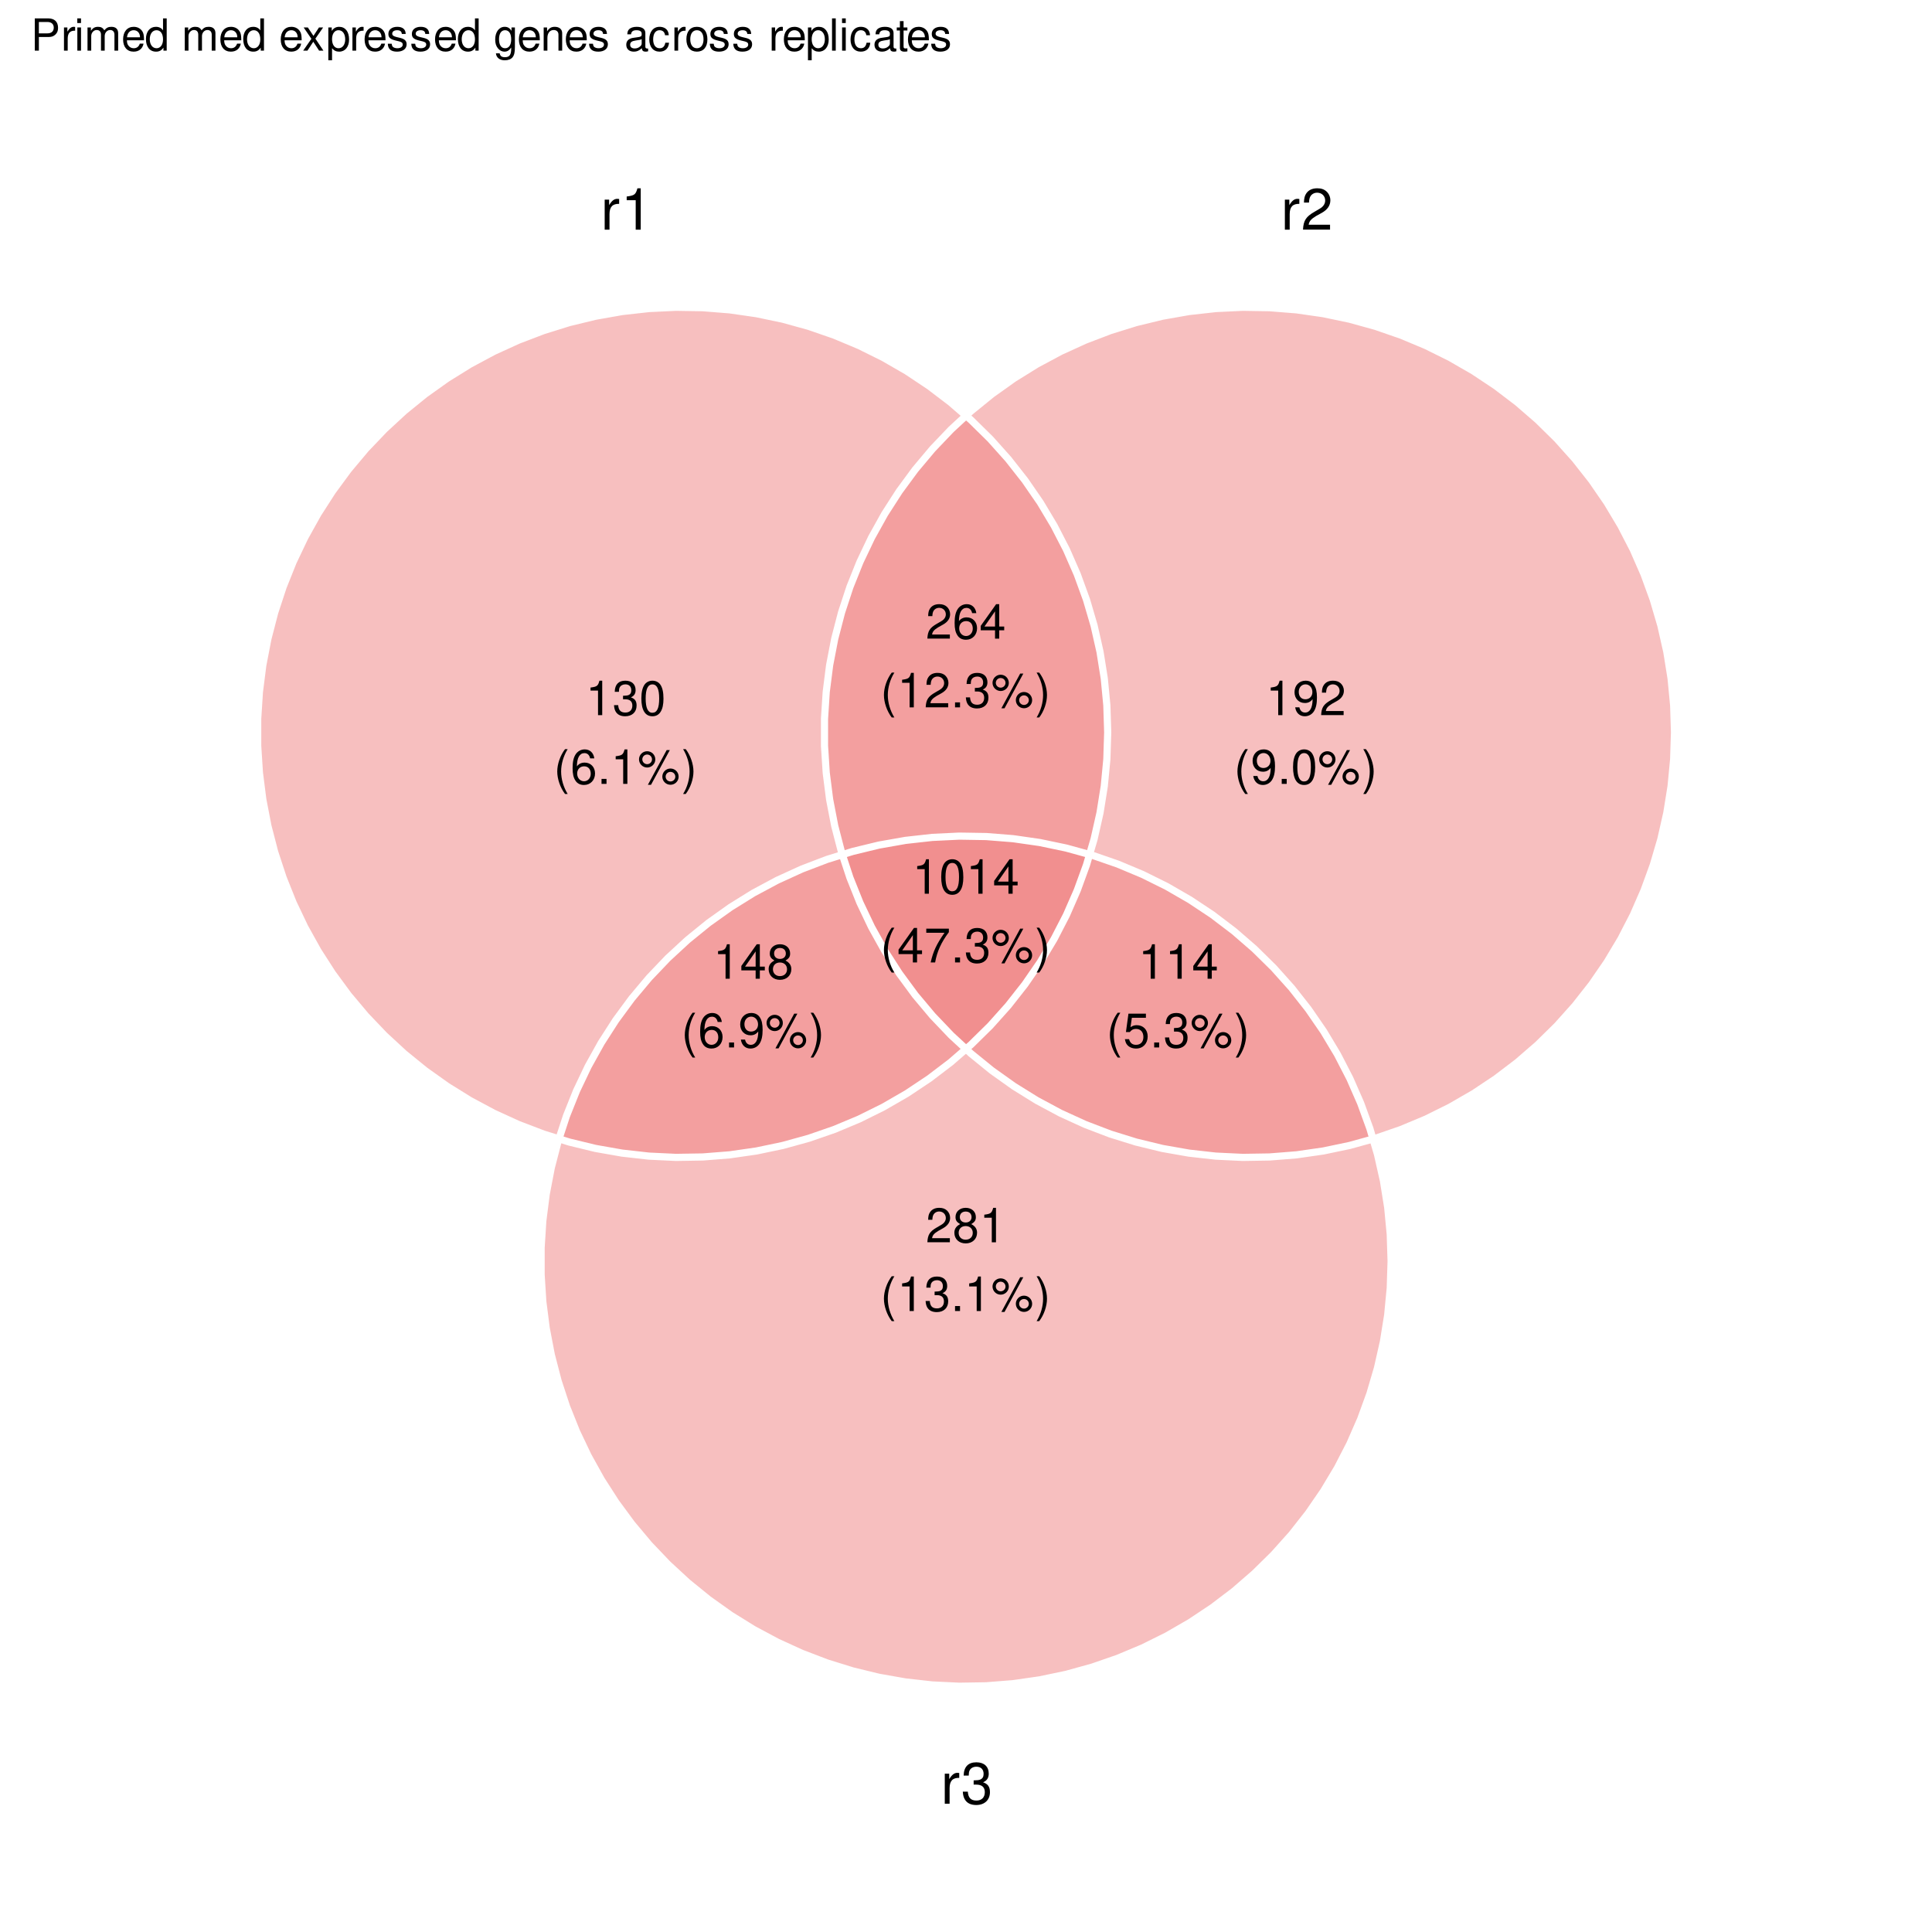 <?xml version="1.0" encoding="UTF-8"?>
<svg xmlns="http://www.w3.org/2000/svg" xmlns:xlink="http://www.w3.org/1999/xlink" width="576pt" height="576pt" viewBox="0 0 576 576" version="1.1">
<defs>
<g>
<symbol overflow="visible" id="glyph0-0">
<path style="stroke:none;" d=""/>
</symbol>
<symbol overflow="visible" id="glyph0-1">
<path style="stroke:none;" d="M 1.172 -8.953 L 1.172 0 L 2.609 0 L 2.609 -4.641 C 2.625 -6.797 3.516 -7.75 5.484 -7.703 L 5.484 -9.156 C 5.25 -9.188 5.109 -9.203 4.938 -9.203 C 4.016 -9.203 3.312 -8.656 2.5 -7.328 L 2.5 -8.953 Z M 1.172 -8.953 "/>
</symbol>
<symbol overflow="visible" id="glyph0-2">
<path style="stroke:none;" d="M 4.422 -8.797 L 4.422 0 L 5.922 0 L 5.922 -12.344 L 4.938 -12.344 C 4.406 -10.453 4.062 -10.203 1.734 -9.891 L 1.734 -8.797 Z M 4.422 -8.797 "/>
</symbol>
<symbol overflow="visible" id="glyph0-3">
<path style="stroke:none;" d="M 8.641 -1.484 L 2.266 -1.484 C 2.422 -2.516 2.969 -3.156 4.453 -4.062 L 6.172 -5.016 C 7.859 -5.953 8.734 -7.219 8.734 -8.75 C 8.734 -9.766 8.312 -10.719 7.594 -11.391 C 6.875 -12.047 6 -12.344 4.844 -12.344 C 3.312 -12.344 2.172 -11.797 1.5 -10.734 C 1.078 -10.094 0.891 -9.328 0.859 -8.078 L 2.359 -8.078 C 2.406 -8.922 2.516 -9.406 2.719 -9.812 C 3.109 -10.578 3.891 -11.031 4.797 -11.031 C 6.172 -11.031 7.188 -10.047 7.188 -8.703 C 7.188 -7.719 6.625 -6.859 5.547 -6.25 L 3.984 -5.328 C 1.453 -3.875 0.719 -2.719 0.578 -0.016 L 8.641 -0.016 Z M 8.641 -1.484 "/>
</symbol>
<symbol overflow="visible" id="glyph0-4">
<path style="stroke:none;" d="M 3.781 -5.688 L 4.594 -5.688 C 6.234 -5.688 7.109 -4.922 7.109 -3.438 C 7.109 -1.875 6.172 -0.938 4.609 -0.938 C 2.953 -0.938 2.156 -1.781 2.047 -3.594 L 0.547 -3.594 C 0.609 -2.594 0.781 -1.953 1.078 -1.406 C 1.703 -0.203 2.891 0.391 4.547 0.391 C 7.031 0.391 8.641 -1.109 8.641 -3.453 C 8.641 -5.016 8.047 -5.875 6.594 -6.391 C 7.719 -6.844 8.281 -7.703 8.281 -8.953 C 8.281 -11.062 6.906 -12.344 4.594 -12.344 C 2.156 -12.344 0.859 -10.984 0.797 -8.375 L 2.312 -8.375 C 2.328 -9.125 2.391 -9.547 2.578 -9.922 C 2.922 -10.625 3.672 -11.031 4.609 -11.031 C 5.938 -11.031 6.75 -10.234 6.75 -8.891 C 6.75 -8.031 6.438 -7.5 5.766 -7.203 C 5.359 -7.031 4.812 -6.969 3.781 -6.953 Z M 3.781 -5.688 "/>
</symbol>
<symbol overflow="visible" id="glyph1-0">
<path style="stroke:none;" d=""/>
</symbol>
<symbol overflow="visible" id="glyph1-1">
<path style="stroke:none;" d="M 3.688 -7.328 L 3.688 0 L 4.938 0 L 4.938 -10.281 L 4.109 -10.281 C 3.672 -8.703 3.391 -8.484 1.453 -8.234 L 1.453 -7.328 Z M 3.688 -7.328 "/>
</symbol>
<symbol overflow="visible" id="glyph1-2">
<path style="stroke:none;" d="M 3.141 -4.734 L 3.828 -4.734 C 5.188 -4.734 5.922 -4.094 5.922 -2.859 C 5.922 -1.562 5.141 -0.781 3.844 -0.781 C 2.453 -0.781 1.797 -1.484 1.703 -2.984 L 0.453 -2.984 C 0.516 -2.156 0.656 -1.625 0.891 -1.172 C 1.422 -0.172 2.406 0.328 3.781 0.328 C 5.859 0.328 7.188 -0.922 7.188 -2.875 C 7.188 -4.188 6.703 -4.891 5.484 -5.312 C 6.422 -5.703 6.891 -6.406 6.891 -7.453 C 6.891 -9.219 5.75 -10.281 3.828 -10.281 C 1.797 -10.281 0.719 -9.141 0.672 -6.969 L 1.922 -6.969 C 1.938 -7.594 1.984 -7.953 2.141 -8.266 C 2.438 -8.844 3.062 -9.188 3.844 -9.188 C 4.953 -9.188 5.609 -8.516 5.609 -7.406 C 5.609 -6.688 5.359 -6.234 4.812 -6 C 4.469 -5.859 4.016 -5.797 3.141 -5.781 Z M 3.141 -4.734 "/>
</symbol>
<symbol overflow="visible" id="glyph1-3">
<path style="stroke:none;" d="M 3.906 -10.281 C 2.969 -10.281 2.125 -9.859 1.594 -9.156 C 0.938 -8.25 0.609 -6.875 0.609 -4.984 C 0.609 -1.5 1.75 0.328 3.906 0.328 C 6.047 0.328 7.203 -1.5 7.203 -4.891 C 7.203 -6.875 6.891 -8.219 6.234 -9.156 C 5.703 -9.875 4.859 -10.281 3.906 -10.281 Z M 3.906 -9.172 C 5.266 -9.172 5.922 -7.797 5.922 -5 C 5.922 -2.078 5.281 -0.719 3.875 -0.719 C 2.562 -0.719 1.891 -2.141 1.891 -4.969 C 1.891 -7.797 2.562 -9.172 3.906 -9.172 Z M 3.906 -9.172 "/>
</symbol>
<symbol overflow="visible" id="glyph1-4">
<path style="stroke:none;" d="M 3.359 -10.359 C 1.938 -8.5 1.031 -5.922 1.031 -3.688 C 1.031 -1.438 1.938 1.156 3.359 3.016 L 4.141 3.016 C 2.891 0.984 2.188 -1.406 2.188 -3.688 C 2.188 -5.938 2.891 -8.344 4.141 -10.359 Z M 3.359 -10.359 "/>
</symbol>
<symbol overflow="visible" id="glyph1-5">
<path style="stroke:none;" d="M 7.078 -7.609 C 6.844 -9.281 5.766 -10.281 4.219 -10.281 C 3.109 -10.281 2.125 -9.734 1.516 -8.812 C 0.875 -7.812 0.609 -6.562 0.609 -4.688 C 0.609 -2.953 0.859 -1.859 1.469 -0.953 C 2 -0.109 2.891 0.328 4 0.328 C 5.922 0.328 7.297 -1.109 7.297 -3.109 C 7.297 -5 6.016 -6.344 4.203 -6.344 C 3.219 -6.344 2.438 -5.969 1.891 -5.219 C 1.906 -7.766 2.703 -9.172 4.141 -9.172 C 5.016 -9.172 5.625 -8.609 5.828 -7.609 Z M 4.047 -5.234 C 5.266 -5.234 6.016 -4.375 6.016 -3.016 C 6.016 -1.719 5.156 -0.781 4.016 -0.781 C 2.844 -0.781 1.969 -1.766 1.969 -3.078 C 1.969 -4.344 2.812 -5.234 4.047 -5.234 Z M 4.047 -5.234 "/>
</symbol>
<symbol overflow="visible" id="glyph1-6">
<path style="stroke:none;" d="M 2.719 -1.484 L 1.234 -1.484 L 1.234 0 L 2.719 0 Z M 2.719 -1.484 "/>
</symbol>
<symbol overflow="visible" id="glyph1-7">
<path style="stroke:none;" d="M 2.828 -9.734 C 1.5 -9.734 0.406 -8.641 0.406 -7.312 C 0.406 -5.969 1.5 -4.875 2.844 -4.875 C 4.172 -4.875 5.266 -5.969 5.266 -7.281 C 5.266 -8.656 4.188 -9.734 2.828 -9.734 Z M 2.828 -8.75 C 3.641 -8.75 4.281 -8.109 4.281 -7.297 C 4.281 -6.516 3.625 -5.875 2.844 -5.875 C 2.047 -5.875 1.391 -6.516 1.391 -7.312 C 1.391 -8.109 2.031 -8.75 2.828 -8.75 Z M 8.656 -10.078 L 3.047 0.281 L 3.984 0.281 L 9.594 -10.078 Z M 9.781 -4.578 C 8.453 -4.578 7.359 -3.5 7.359 -2.156 C 7.359 -0.812 8.453 0.266 9.797 0.266 C 11.125 0.266 12.219 -0.812 12.219 -2.141 C 12.219 -3.5 11.141 -4.578 9.781 -4.578 Z M 9.781 -3.578 C 10.594 -3.578 11.234 -2.938 11.234 -2.141 C 11.234 -1.359 10.578 -0.719 9.797 -0.719 C 8.984 -0.719 8.344 -1.359 8.344 -2.156 C 8.344 -2.938 8.984 -3.578 9.781 -3.578 Z M 9.781 -3.578 "/>
</symbol>
<symbol overflow="visible" id="glyph1-8">
<path style="stroke:none;" d="M 1.328 3.016 C 2.75 1.156 3.641 -1.438 3.641 -3.672 C 3.641 -5.922 2.75 -8.5 1.328 -10.359 L 0.547 -10.359 C 1.797 -8.328 2.484 -5.938 2.484 -3.672 C 2.484 -1.406 1.797 1 0.547 3.016 Z M 1.328 3.016 "/>
</symbol>
<symbol overflow="visible" id="glyph1-9">
<path style="stroke:none;" d="M 0.75 -2.344 C 1 -0.672 2.078 0.328 3.609 0.328 C 4.734 0.328 5.734 -0.219 6.328 -1.141 C 6.953 -2.141 7.234 -3.391 7.234 -5.266 C 7.234 -7 6.984 -8.094 6.391 -9 C 5.828 -9.844 4.953 -10.281 3.844 -10.281 C 1.922 -10.281 0.547 -8.844 0.547 -6.859 C 0.547 -4.969 1.812 -3.625 3.641 -3.625 C 4.594 -3.625 5.297 -3.969 5.938 -4.75 C 5.922 -2.188 5.141 -0.781 3.703 -0.781 C 2.812 -0.781 2.203 -1.344 2 -2.344 Z M 3.828 -9.188 C 4.984 -9.188 5.875 -8.203 5.875 -6.875 C 5.875 -5.609 5.016 -4.734 3.781 -4.734 C 2.578 -4.734 1.812 -5.594 1.812 -6.953 C 1.812 -8.25 2.656 -9.188 3.828 -9.188 Z M 3.828 -9.188 "/>
</symbol>
<symbol overflow="visible" id="glyph1-10">
<path style="stroke:none;" d="M 7.188 -1.234 L 1.891 -1.234 C 2.016 -2.094 2.469 -2.625 3.719 -3.391 L 5.141 -4.188 C 6.547 -4.969 7.266 -6.016 7.266 -7.281 C 7.266 -8.141 6.922 -8.922 6.328 -9.484 C 5.734 -10.031 4.984 -10.281 4.031 -10.281 C 2.766 -10.281 1.812 -9.828 1.25 -8.938 C 0.891 -8.406 0.734 -7.766 0.719 -6.719 L 1.969 -6.719 C 2 -7.422 2.094 -7.828 2.266 -8.172 C 2.594 -8.797 3.234 -9.188 4 -9.188 C 5.141 -9.188 5.984 -8.359 5.984 -7.25 C 5.984 -6.422 5.516 -5.719 4.625 -5.203 L 3.312 -4.438 C 1.203 -3.234 0.594 -2.266 0.484 -0.016 L 7.188 -0.016 Z M 7.188 -1.234 "/>
</symbol>
<symbol overflow="visible" id="glyph1-11">
<path style="stroke:none;" d="M 5.562 -5.422 C 6.609 -6.062 6.938 -6.562 6.938 -7.531 C 6.938 -9.156 5.703 -10.281 3.906 -10.281 C 2.141 -10.281 0.875 -9.156 0.875 -7.547 C 0.875 -6.562 1.203 -6.078 2.25 -5.422 C 1.094 -4.828 0.531 -4 0.531 -2.859 C 0.531 -0.984 1.906 0.328 3.906 0.328 C 5.906 0.328 7.297 -0.984 7.297 -2.859 C 7.297 -4 6.719 -4.828 5.562 -5.422 Z M 3.906 -9.172 C 4.984 -9.172 5.656 -8.531 5.656 -7.5 C 5.656 -6.547 4.969 -5.906 3.906 -5.906 C 2.844 -5.906 2.156 -6.547 2.156 -7.531 C 2.156 -8.531 2.844 -9.172 3.906 -9.172 Z M 3.906 -4.844 C 5.156 -4.844 6.016 -4.031 6.016 -2.828 C 6.016 -1.594 5.172 -0.781 3.875 -0.781 C 2.656 -0.781 1.812 -1.625 1.812 -2.812 C 1.812 -4.031 2.641 -4.844 3.906 -4.844 Z M 3.906 -4.844 "/>
</symbol>
<symbol overflow="visible" id="glyph1-12">
<path style="stroke:none;" d="M 4.656 -2.484 L 4.656 0 L 5.906 0 L 5.906 -2.484 L 7.391 -2.484 L 7.391 -3.609 L 5.906 -3.609 L 5.906 -10.281 L 4.984 -10.281 L 0.391 -3.812 L 0.391 -2.484 Z M 4.656 -3.609 L 1.5 -3.609 L 4.656 -8.141 Z M 4.656 -3.609 "/>
</symbol>
<symbol overflow="visible" id="glyph1-13">
<path style="stroke:none;" d="M 6.766 -10.078 L 1.562 -10.078 L 0.812 -4.594 L 1.969 -4.594 C 2.547 -5.297 3.031 -5.531 3.828 -5.531 C 5.172 -5.531 6.016 -4.609 6.016 -3.109 C 6.016 -1.656 5.172 -0.781 3.812 -0.781 C 2.719 -0.781 2.047 -1.344 1.75 -2.469 L 0.5 -2.469 C 0.672 -1.656 0.812 -1.25 1.109 -0.875 C 1.672 -0.109 2.703 0.328 3.844 0.328 C 5.875 0.328 7.297 -1.156 7.297 -3.281 C 7.297 -5.281 5.969 -6.641 4.031 -6.641 C 3.328 -6.641 2.766 -6.453 2.172 -6.031 L 2.578 -8.844 L 6.766 -8.844 Z M 6.766 -10.078 "/>
</symbol>
<symbol overflow="visible" id="glyph1-14">
<path style="stroke:none;" d="M 7.391 -10.078 L 0.656 -10.078 L 0.656 -8.844 L 6.094 -8.844 C 3.703 -5.422 2.719 -3.312 1.969 0 L 3.297 0 C 3.859 -3.234 5.125 -6 7.391 -9.031 Z M 7.391 -10.078 "/>
</symbol>
<symbol overflow="visible" id="glyph2-0">
<path style="stroke:none;" d=""/>
</symbol>
<symbol overflow="visible" id="glyph2-1">
<path style="stroke:none;" d="M 2.422 -4.078 L 5.453 -4.078 C 6.203 -4.078 6.797 -4.297 7.312 -4.766 C 7.891 -5.297 8.141 -5.922 8.141 -6.797 C 8.141 -8.609 7.078 -9.625 5.172 -9.625 L 1.203 -9.625 L 1.203 0 L 2.422 0 Z M 2.422 -5.156 L 2.422 -8.547 L 4.984 -8.547 C 6.172 -8.547 6.859 -7.906 6.859 -6.859 C 6.859 -5.797 6.172 -5.156 4.984 -5.156 Z M 2.422 -5.156 "/>
</symbol>
<symbol overflow="visible" id="glyph2-2">
<path style="stroke:none;" d="M 0.906 -6.922 L 0.906 0 L 2.016 0 L 2.016 -3.594 C 2.031 -5.25 2.719 -6 4.234 -5.953 L 4.234 -7.078 C 4.047 -7.109 3.953 -7.109 3.812 -7.109 C 3.109 -7.109 2.562 -6.688 1.922 -5.672 L 1.922 -6.922 Z M 0.906 -6.922 "/>
</symbol>
<symbol overflow="visible" id="glyph2-3">
<path style="stroke:none;" d="M 1.984 -6.922 L 0.891 -6.922 L 0.891 0 L 1.984 0 Z M 1.984 -9.625 L 0.875 -9.625 L 0.875 -8.234 L 1.984 -8.234 Z M 1.984 -9.625 "/>
</symbol>
<symbol overflow="visible" id="glyph2-4">
<path style="stroke:none;" d="M 0.922 -6.922 L 0.922 0 L 2.031 0 L 2.031 -4.344 C 2.031 -5.344 2.766 -6.156 3.656 -6.156 C 4.469 -6.156 4.938 -5.656 4.938 -4.766 L 4.938 0 L 6.047 0 L 6.047 -4.344 C 6.047 -5.344 6.766 -6.156 7.672 -6.156 C 8.469 -6.156 8.953 -5.641 8.953 -4.766 L 8.953 0 L 10.062 0 L 10.062 -5.188 C 10.062 -6.438 9.344 -7.109 8.047 -7.109 C 7.125 -7.109 6.578 -6.844 5.922 -6.062 C 5.516 -6.797 4.969 -7.109 4.062 -7.109 C 3.141 -7.109 2.516 -6.766 1.938 -5.938 L 1.938 -6.922 Z M 0.922 -6.922 "/>
</symbol>
<symbol overflow="visible" id="glyph2-5">
<path style="stroke:none;" d="M 6.766 -3.094 C 6.766 -4.141 6.688 -4.781 6.5 -5.297 C 6.047 -6.438 4.984 -7.109 3.703 -7.109 C 1.766 -7.109 0.531 -5.656 0.531 -3.359 C 0.531 -1.078 1.719 0.297 3.672 0.297 C 5.25 0.297 6.344 -0.594 6.625 -2.094 L 5.516 -2.094 C 5.219 -1.188 4.594 -0.719 3.703 -0.719 C 3.016 -0.719 2.422 -1.031 2.047 -1.609 C 1.781 -2 1.688 -2.406 1.672 -3.094 Z M 1.703 -3.984 C 1.797 -5.266 2.578 -6.094 3.688 -6.094 C 4.812 -6.094 5.578 -5.234 5.578 -3.984 Z M 1.703 -3.984 "/>
</symbol>
<symbol overflow="visible" id="glyph2-6">
<path style="stroke:none;" d="M 6.531 -9.625 L 5.438 -9.625 L 5.438 -6.047 C 4.984 -6.75 4.234 -7.109 3.312 -7.109 C 1.516 -7.109 0.344 -5.672 0.344 -3.469 C 0.344 -1.141 1.484 0.297 3.359 0.297 C 4.297 0.297 4.969 -0.047 5.562 -0.906 L 5.562 0 L 6.531 0 Z M 3.5 -6.094 C 4.688 -6.094 5.438 -5.047 5.438 -3.375 C 5.438 -1.781 4.672 -0.719 3.516 -0.719 C 2.297 -0.719 1.484 -1.797 1.484 -3.406 C 1.484 -5.016 2.297 -6.094 3.5 -6.094 Z M 3.5 -6.094 "/>
</symbol>
<symbol overflow="visible" id="glyph2-7">
<path style="stroke:none;" d=""/>
</symbol>
<symbol overflow="visible" id="glyph2-8">
<path style="stroke:none;" d="M 3.859 -3.578 L 6.172 -6.922 L 4.938 -6.922 L 3.281 -4.406 L 1.609 -6.922 L 0.359 -6.922 L 2.672 -3.531 L 0.219 0 L 1.484 0 L 3.234 -2.656 L 4.969 0 L 6.25 0 Z M 3.859 -3.578 "/>
</symbol>
<symbol overflow="visible" id="glyph2-9">
<path style="stroke:none;" d="M 0.719 2.875 L 1.828 2.875 L 1.828 -0.719 C 2.406 -0.016 3.047 0.297 3.953 0.297 C 5.75 0.297 6.906 -1.141 6.906 -3.344 C 6.906 -5.672 5.766 -7.109 3.938 -7.109 C 3 -7.109 2.25 -6.688 1.734 -5.875 L 1.734 -6.922 L 0.719 -6.922 Z M 3.75 -6.094 C 4.969 -6.094 5.75 -5.016 5.75 -3.359 C 5.75 -1.797 4.953 -0.719 3.75 -0.719 C 2.578 -0.719 1.828 -1.781 1.828 -3.406 C 1.828 -5.031 2.578 -6.094 3.75 -6.094 Z M 3.75 -6.094 "/>
</symbol>
<symbol overflow="visible" id="glyph2-10">
<path style="stroke:none;" d="M 5.781 -4.984 C 5.766 -6.344 4.875 -7.109 3.281 -7.109 C 1.656 -7.109 0.625 -6.281 0.625 -5 C 0.625 -3.922 1.172 -3.406 2.812 -3.016 L 3.844 -2.766 C 4.609 -2.578 4.906 -2.297 4.906 -1.812 C 4.906 -1.156 4.266 -0.719 3.297 -0.719 C 2.703 -0.719 2.203 -0.891 1.922 -1.172 C 1.75 -1.375 1.672 -1.578 1.609 -2.062 L 0.453 -2.062 C 0.5 -0.469 1.406 0.297 3.203 0.297 C 4.953 0.297 6.062 -0.547 6.062 -1.891 C 6.062 -2.922 5.484 -3.484 4.109 -3.812 L 3.047 -4.062 C 2.156 -4.281 1.766 -4.562 1.766 -5.062 C 1.766 -5.703 2.344 -6.094 3.234 -6.094 C 4.125 -6.094 4.594 -5.719 4.625 -4.984 Z M 5.781 -4.984 "/>
</symbol>
<symbol overflow="visible" id="glyph2-11">
<path style="stroke:none;" d="M 5.328 -6.922 L 5.328 -5.922 C 4.781 -6.75 4.172 -7.109 3.297 -7.109 C 1.625 -7.109 0.469 -5.562 0.469 -3.344 C 0.469 -2.172 0.734 -1.328 1.328 -0.641 C 1.844 -0.031 2.516 0.297 3.219 0.297 C 4.047 0.297 4.641 -0.062 5.234 -0.938 L 5.234 -0.578 C 5.234 1.266 4.719 1.953 3.344 1.953 C 2.406 1.953 1.922 1.578 1.812 0.797 L 0.688 0.797 C 0.797 2.078 1.812 2.875 3.312 2.875 C 4.328 2.875 5.172 2.547 5.625 2 C 6.156 1.344 6.344 0.484 6.344 -1.141 L 6.344 -6.922 Z M 3.406 -6.094 C 4.562 -6.094 5.234 -5.125 5.234 -3.359 C 5.234 -1.688 4.562 -0.719 3.406 -0.719 C 2.266 -0.719 1.609 -1.703 1.609 -3.406 C 1.609 -5.094 2.266 -6.094 3.406 -6.094 Z M 3.406 -6.094 "/>
</symbol>
<symbol overflow="visible" id="glyph2-12">
<path style="stroke:none;" d="M 0.922 -6.922 L 0.922 0 L 2.031 0 L 2.031 -3.812 C 2.031 -5.234 2.766 -6.156 3.906 -6.156 C 4.781 -6.156 5.328 -5.625 5.328 -4.797 L 5.328 0 L 6.438 0 L 6.438 -5.234 C 6.438 -6.375 5.578 -7.109 4.234 -7.109 C 3.203 -7.109 2.547 -6.719 1.938 -5.75 L 1.938 -6.922 Z M 0.922 -6.922 "/>
</symbol>
<symbol overflow="visible" id="glyph2-13">
<path style="stroke:none;" d="M 7.062 -0.641 C 6.938 -0.625 6.891 -0.625 6.828 -0.625 C 6.438 -0.625 6.234 -0.812 6.234 -1.156 L 6.234 -5.234 C 6.234 -6.453 5.328 -7.109 3.625 -7.109 C 2.609 -7.109 1.812 -6.828 1.328 -6.312 C 1.016 -5.953 0.891 -5.562 0.859 -4.875 L 1.969 -4.875 C 2.062 -5.719 2.562 -6.094 3.594 -6.094 C 4.594 -6.094 5.141 -5.734 5.141 -5.062 L 5.141 -4.781 C 5.125 -4.297 4.891 -4.125 3.984 -4.016 C 2.422 -3.812 2.188 -3.766 1.766 -3.594 C 0.969 -3.25 0.547 -2.641 0.547 -1.75 C 0.547 -0.484 1.422 0.297 2.828 0.297 C 3.703 0.297 4.391 0 5.172 -0.719 C 5.25 0 5.594 0.297 6.312 0.297 C 6.547 0.297 6.688 0.281 7.062 0.188 Z M 5.141 -2.172 C 5.141 -1.812 5.031 -1.578 4.703 -1.281 C 4.25 -0.875 3.703 -0.656 3.062 -0.656 C 2.203 -0.656 1.703 -1.062 1.703 -1.766 C 1.703 -2.5 2.172 -2.859 3.359 -3.031 C 4.547 -3.188 4.766 -3.25 5.141 -3.422 Z M 5.141 -2.172 "/>
</symbol>
<symbol overflow="visible" id="glyph2-14">
<path style="stroke:none;" d="M 6.219 -4.594 C 6.172 -5.266 6.016 -5.703 5.75 -6.094 C 5.281 -6.734 4.453 -7.109 3.484 -7.109 C 1.609 -7.109 0.406 -5.641 0.406 -3.344 C 0.406 -1.109 1.594 0.297 3.469 0.297 C 5.125 0.297 6.172 -0.688 6.297 -2.375 L 5.188 -2.375 C 5 -1.266 4.438 -0.719 3.5 -0.719 C 2.281 -0.719 1.562 -1.703 1.562 -3.344 C 1.562 -5.062 2.266 -6.094 3.469 -6.094 C 4.391 -6.094 4.984 -5.562 5.109 -4.594 Z M 6.219 -4.594 "/>
</symbol>
<symbol overflow="visible" id="glyph2-15">
<path style="stroke:none;" d="M 3.594 -7.109 C 1.641 -7.109 0.469 -5.734 0.469 -3.406 C 0.469 -1.062 1.641 0.297 3.609 0.297 C 5.562 0.297 6.734 -1.078 6.734 -3.359 C 6.734 -5.75 5.594 -7.109 3.594 -7.109 Z M 3.609 -6.094 C 4.844 -6.094 5.578 -5.078 5.578 -3.359 C 5.578 -1.734 4.812 -0.719 3.609 -0.719 C 2.375 -0.719 1.625 -1.734 1.625 -3.406 C 1.625 -5.078 2.375 -6.094 3.609 -6.094 Z M 3.609 -6.094 "/>
</symbol>
<symbol overflow="visible" id="glyph2-16">
<path style="stroke:none;" d="M 2 -9.625 L 0.891 -9.625 L 0.891 0 L 2 0 Z M 2 -9.625 "/>
</symbol>
<symbol overflow="visible" id="glyph2-17">
<path style="stroke:none;" d="M 3.359 -6.922 L 2.219 -6.922 L 2.219 -8.812 L 1.125 -8.812 L 1.125 -6.922 L 0.188 -6.922 L 0.188 -6.016 L 1.125 -6.016 L 1.125 -0.797 C 1.125 -0.078 1.594 0.297 2.453 0.297 C 2.75 0.297 2.984 0.281 3.359 0.219 L 3.359 -0.719 C 3.188 -0.672 3.047 -0.656 2.828 -0.656 C 2.344 -0.656 2.219 -0.797 2.219 -1.281 L 2.219 -6.016 L 3.359 -6.016 Z M 3.359 -6.922 "/>
</symbol>
</g>
</defs>
<g id="surface259">
<rect x="0" y="0" width="576" height="576" style="fill:rgb(100%,100%,100%);fill-opacity:1;stroke:none;"/>
<path style=" stroke:none;fill-rule:nonzero;fill:rgb(94.118%,50.196%,50.196%);fill-opacity:0.502;" d="M 330.246 218.336 L 329.992 210.297 L 329.227 202.293 L 327.957 194.352 L 326.184 186.504 L 323.918 178.789 L 321.168 171.23 L 317.945 163.863 L 314.258 156.715 L 310.129 149.812 L 305.566 143.191 L 300.594 136.867 L 295.234 130.875 L 289.5 125.234 L 283.422 119.965 L 277.023 115.094 L 270.328 110.641 L 263.363 106.621 L 256.156 103.047 L 248.738 99.941 L 241.137 97.309 L 233.387 95.168 L 225.516 93.52 L 217.555 92.375 L 209.535 91.738 L 201.496 91.609 L 193.461 91.992 L 185.469 92.883 L 177.547 94.281 L 169.734 96.176 L 162.055 98.566 L 154.539 101.438 L 147.223 104.777 L 140.137 108.574 L 133.301 112.816 L 126.75 117.48 L 120.508 122.551 L 114.602 128.008 L 109.051 133.828 L 103.879 139.988 L 99.113 146.465 L 94.766 153.23 L 90.855 160.258 L 87.398 167.52 L 84.41 174.988 L 81.898 182.629 L 79.879 190.414 L 78.355 198.309 L 77.34 206.289 L 76.828 214.316 L 76.828 222.355 L 77.34 230.383 L 78.355 238.359 L 79.879 246.258 L 81.898 254.043 L 84.41 261.684 L 87.398 269.148 L 90.855 276.41 L 94.766 283.441 L 99.113 290.207 L 103.879 296.684 L 109.051 302.844 L 114.602 308.664 L 120.508 314.121 L 126.75 319.191 L 133.301 323.855 L 140.137 328.098 L 147.223 331.895 L 154.539 335.234 L 162.055 338.105 L 169.734 340.492 L 177.547 342.391 L 185.469 343.785 L 193.461 344.68 L 201.496 345.062 L 209.535 344.934 L 217.555 344.297 L 225.516 343.152 L 233.387 341.504 L 241.137 339.359 L 248.738 336.73 L 256.156 333.625 L 263.363 330.051 L 270.328 326.031 L 277.023 321.574 L 283.422 316.707 L 289.5 311.438 L 295.234 305.797 L 300.594 299.805 L 305.566 293.48 L 310.129 286.855 L 314.258 279.957 L 317.945 272.809 L 321.168 265.441 L 323.918 257.883 L 326.184 250.168 L 327.957 242.32 L 329.227 234.379 L 329.992 226.375 Z M 330.246 218.336 "/>
<path style=" stroke:none;fill-rule:nonzero;fill:rgb(94.118%,50.196%,50.196%);fill-opacity:0.502;" d="M 499.234 218.336 L 498.98 210.297 L 498.215 202.293 L 496.945 194.352 L 495.172 186.504 L 492.906 178.789 L 490.156 171.23 L 486.934 163.863 L 483.246 156.715 L 479.117 149.812 L 474.555 143.191 L 469.582 136.867 L 464.223 130.875 L 458.488 125.234 L 452.41 119.965 L 446.012 115.094 L 439.316 110.641 L 432.352 106.621 L 425.145 103.047 L 417.727 99.941 L 410.125 97.309 L 402.375 95.168 L 394.504 93.52 L 386.543 92.375 L 378.523 91.738 L 370.484 91.609 L 362.449 91.992 L 354.457 92.883 L 346.535 94.281 L 338.723 96.176 L 331.043 98.566 L 323.527 101.438 L 316.211 104.777 L 309.125 108.574 L 302.289 112.816 L 295.738 117.48 L 289.496 122.551 L 283.59 128.008 L 278.039 133.828 L 272.867 139.988 L 268.102 146.465 L 263.754 153.23 L 259.844 160.258 L 256.387 167.52 L 253.395 174.988 L 250.887 182.629 L 248.867 190.414 L 247.344 198.309 L 246.328 206.289 L 245.816 214.316 L 245.816 222.355 L 246.328 230.383 L 247.344 238.359 L 248.867 246.258 L 250.887 254.043 L 253.395 261.684 L 256.387 269.148 L 259.844 276.41 L 263.754 283.441 L 268.102 290.207 L 272.867 296.684 L 278.039 302.844 L 283.59 308.664 L 289.496 314.121 L 295.738 319.191 L 302.289 323.855 L 309.125 328.098 L 316.211 331.895 L 323.527 335.234 L 331.043 338.105 L 338.723 340.492 L 346.535 342.391 L 354.457 343.785 L 362.449 344.68 L 370.484 345.062 L 378.523 344.934 L 386.543 344.297 L 394.504 343.152 L 402.375 341.504 L 410.125 339.359 L 417.727 336.73 L 425.145 333.625 L 432.352 330.051 L 439.316 326.031 L 446.012 321.574 L 452.41 316.707 L 458.488 311.438 L 464.223 305.797 L 469.582 299.805 L 474.555 293.48 L 479.117 286.855 L 483.246 279.957 L 486.934 272.809 L 490.156 265.441 L 492.906 257.883 L 495.172 250.168 L 496.945 242.32 L 498.215 234.379 L 498.98 226.375 Z M 499.234 218.336 "/>
<path style=" stroke:none;fill-rule:nonzero;fill:rgb(94.118%,50.196%,50.196%);fill-opacity:0.502;" d="M 414.742 376.004 L 414.484 367.965 L 413.723 359.961 L 412.449 352.02 L 410.68 344.172 L 408.414 336.457 L 405.664 328.898 L 402.438 321.531 L 398.754 314.383 L 394.621 307.48 L 390.062 300.859 L 385.09 294.535 L 379.727 288.543 L 373.996 282.902 L 367.918 277.633 L 361.516 272.762 L 354.82 268.309 L 347.855 264.289 L 340.648 260.715 L 333.23 257.609 L 325.633 254.977 L 317.879 252.836 L 310.008 251.188 L 302.047 250.043 L 294.031 249.406 L 285.988 249.277 L 277.957 249.66 L 269.961 250.551 L 262.043 251.949 L 254.227 253.844 L 246.547 256.234 L 239.035 259.105 L 231.719 262.445 L 224.629 266.242 L 217.797 270.484 L 211.246 275.148 L 205.004 280.219 L 199.094 285.676 L 193.543 291.496 L 188.375 297.656 L 183.605 304.133 L 179.258 310.898 L 175.348 317.926 L 171.891 325.188 L 168.902 332.656 L 166.395 340.297 L 164.371 348.082 L 162.852 355.977 L 161.832 363.957 L 161.324 371.984 L 161.324 380.023 L 161.832 388.051 L 162.852 396.027 L 164.371 403.926 L 166.395 411.711 L 168.902 419.352 L 171.891 426.816 L 175.348 434.078 L 179.258 441.109 L 183.605 447.875 L 188.375 454.352 L 193.543 460.512 L 199.094 466.332 L 205.004 471.789 L 211.246 476.859 L 217.797 481.523 L 224.629 485.766 L 231.719 489.562 L 239.035 492.902 L 246.547 495.773 L 254.227 498.16 L 262.043 500.059 L 269.961 501.453 L 277.957 502.348 L 285.988 502.73 L 294.031 502.602 L 302.047 501.965 L 310.008 500.82 L 317.879 499.172 L 325.633 497.027 L 333.23 494.398 L 340.648 491.293 L 347.855 487.719 L 354.82 483.699 L 361.516 479.242 L 367.918 474.375 L 373.996 469.105 L 379.727 463.465 L 385.09 457.473 L 390.062 451.148 L 394.621 444.523 L 398.754 437.625 L 402.438 430.477 L 405.664 423.109 L 408.414 415.551 L 410.68 407.836 L 412.449 399.988 L 413.723 392.047 L 414.484 384.043 Z M 414.742 376.004 "/>
<path style="fill:none;stroke-width:2.134;stroke-linecap:round;stroke-linejoin:round;stroke:rgb(100%,100%,100%);stroke-opacity:1;stroke-miterlimit:10;" d="M 330.246 218.336 L 329.992 210.297 L 329.227 202.293 L 327.957 194.352 L 326.184 186.504 L 323.918 178.789 L 321.168 171.23 L 317.945 163.863 L 314.258 156.715 L 310.129 149.812 L 305.566 143.191 L 300.594 136.867 L 295.234 130.875 L 289.5 125.234 L 283.422 119.965 L 277.023 115.094 L 270.328 110.641 L 263.363 106.621 L 256.156 103.047 L 248.738 99.941 L 241.137 97.309 L 233.387 95.168 L 225.516 93.52 L 217.555 92.375 L 209.535 91.738 L 201.496 91.609 L 193.461 91.992 L 185.469 92.883 L 177.547 94.281 L 169.734 96.176 L 162.055 98.566 L 154.539 101.438 L 147.223 104.777 L 140.137 108.574 L 133.301 112.816 L 126.75 117.48 L 120.508 122.551 L 114.602 128.008 L 109.051 133.828 L 103.879 139.988 L 99.113 146.465 L 94.766 153.23 L 90.855 160.258 L 87.398 167.52 L 84.41 174.988 L 81.898 182.629 L 79.879 190.414 L 78.355 198.309 L 77.34 206.289 L 76.828 214.316 L 76.828 222.355 L 77.34 230.383 L 78.355 238.359 L 79.879 246.258 L 81.898 254.043 L 84.41 261.684 L 87.398 269.148 L 90.855 276.41 L 94.766 283.441 L 99.113 290.207 L 103.879 296.684 L 109.051 302.844 L 114.602 308.664 L 120.508 314.121 L 126.75 319.191 L 133.301 323.855 L 140.137 328.098 L 147.223 331.895 L 154.539 335.234 L 162.055 338.105 L 169.734 340.492 L 177.547 342.391 L 185.469 343.785 L 193.461 344.68 L 201.496 345.062 L 209.535 344.934 L 217.555 344.297 L 225.516 343.152 L 233.387 341.504 L 241.137 339.359 L 248.738 336.73 L 256.156 333.625 L 263.363 330.051 L 270.328 326.031 L 277.023 321.574 L 283.422 316.707 L 289.5 311.438 L 295.234 305.797 L 300.594 299.805 L 305.566 293.48 L 310.129 286.855 L 314.258 279.957 L 317.945 272.809 L 321.168 265.441 L 323.918 257.883 L 326.184 250.168 L 327.957 242.32 L 329.227 234.379 L 329.992 226.375 L 330.246 218.336 "/>
<path style="fill:none;stroke-width:2.134;stroke-linecap:round;stroke-linejoin:round;stroke:rgb(100%,100%,100%);stroke-opacity:1;stroke-miterlimit:10;" d="M 499.234 218.336 L 498.98 210.297 L 498.215 202.293 L 496.945 194.352 L 495.172 186.504 L 492.906 178.789 L 490.156 171.23 L 486.934 163.863 L 483.246 156.715 L 479.117 149.812 L 474.555 143.191 L 469.582 136.867 L 464.223 130.875 L 458.488 125.234 L 452.41 119.965 L 446.012 115.094 L 439.316 110.641 L 432.352 106.621 L 425.145 103.047 L 417.727 99.941 L 410.125 97.309 L 402.375 95.168 L 394.504 93.52 L 386.543 92.375 L 378.523 91.738 L 370.484 91.609 L 362.449 91.992 L 354.457 92.883 L 346.535 94.281 L 338.723 96.176 L 331.043 98.566 L 323.527 101.438 L 316.211 104.777 L 309.125 108.574 L 302.289 112.816 L 295.738 117.48 L 289.496 122.551 L 283.59 128.008 L 278.039 133.828 L 272.867 139.988 L 268.102 146.465 L 263.754 153.23 L 259.844 160.258 L 256.387 167.52 L 253.395 174.988 L 250.887 182.629 L 248.867 190.414 L 247.344 198.309 L 246.328 206.289 L 245.816 214.316 L 245.816 222.355 L 246.328 230.383 L 247.344 238.359 L 248.867 246.258 L 250.887 254.043 L 253.395 261.684 L 256.387 269.148 L 259.844 276.41 L 263.754 283.441 L 268.102 290.207 L 272.867 296.684 L 278.039 302.844 L 283.59 308.664 L 289.496 314.121 L 295.738 319.191 L 302.289 323.855 L 309.125 328.098 L 316.211 331.895 L 323.527 335.234 L 331.043 338.105 L 338.723 340.492 L 346.535 342.391 L 354.457 343.785 L 362.449 344.68 L 370.484 345.062 L 378.523 344.934 L 386.543 344.297 L 394.504 343.152 L 402.375 341.504 L 410.125 339.359 L 417.727 336.73 L 425.145 333.625 L 432.352 330.051 L 439.316 326.031 L 446.012 321.574 L 452.41 316.707 L 458.488 311.438 L 464.223 305.797 L 469.582 299.805 L 474.555 293.48 L 479.117 286.855 L 483.246 279.957 L 486.934 272.809 L 490.156 265.441 L 492.906 257.883 L 495.172 250.168 L 496.945 242.32 L 498.215 234.379 L 498.98 226.375 L 499.234 218.336 "/>
<path style="fill:none;stroke-width:2.134;stroke-linecap:round;stroke-linejoin:round;stroke:rgb(100%,100%,100%);stroke-opacity:1;stroke-miterlimit:10;" d="M 414.742 376.004 L 414.484 367.965 L 413.723 359.961 L 412.449 352.02 L 410.68 344.172 L 408.414 336.457 L 405.664 328.898 L 402.438 321.531 L 398.754 314.383 L 394.621 307.48 L 390.062 300.859 L 385.09 294.535 L 379.727 288.543 L 373.996 282.902 L 367.918 277.633 L 361.516 272.762 L 354.82 268.309 L 347.855 264.289 L 340.648 260.715 L 333.23 257.609 L 325.633 254.977 L 317.879 252.836 L 310.008 251.188 L 302.047 250.043 L 294.031 249.406 L 285.988 249.277 L 277.957 249.66 L 269.961 250.551 L 262.043 251.949 L 254.227 253.844 L 246.547 256.234 L 239.035 259.105 L 231.719 262.445 L 224.629 266.242 L 217.797 270.484 L 211.246 275.148 L 205.004 280.219 L 199.094 285.676 L 193.543 291.496 L 188.375 297.656 L 183.605 304.133 L 179.258 310.898 L 175.348 317.926 L 171.891 325.188 L 168.902 332.656 L 166.395 340.297 L 164.371 348.082 L 162.852 355.977 L 161.832 363.957 L 161.324 371.984 L 161.324 380.023 L 161.832 388.051 L 162.852 396.027 L 164.371 403.926 L 166.395 411.711 L 168.902 419.352 L 171.891 426.816 L 175.348 434.078 L 179.258 441.109 L 183.605 447.875 L 188.375 454.352 L 193.543 460.512 L 199.094 466.332 L 205.004 471.789 L 211.246 476.859 L 217.797 481.523 L 224.629 485.766 L 231.719 489.562 L 239.035 492.902 L 246.547 495.773 L 254.227 498.16 L 262.043 500.059 L 269.961 501.453 L 277.957 502.348 L 285.988 502.73 L 294.031 502.602 L 302.047 501.965 L 310.008 500.82 L 317.879 499.172 L 325.633 497.027 L 333.23 494.398 L 340.648 491.293 L 347.855 487.719 L 354.82 483.699 L 361.516 479.242 L 367.918 474.375 L 373.996 469.105 L 379.727 463.465 L 385.09 457.473 L 390.062 451.148 L 394.621 444.523 L 398.754 437.625 L 402.438 430.477 L 405.664 423.109 L 408.414 415.551 L 410.68 407.836 L 412.449 399.988 L 413.723 392.047 L 414.484 384.043 L 414.742 376.004 "/>
<g style="fill:rgb(0%,0%,0%);fill-opacity:1;">
  <use xlink:href="#glyph0-1" x="179.105" y="68.48"/>
  <use xlink:href="#glyph0-2" x="185.105" y="68.48"/>
</g>
<g style="fill:rgb(0%,0%,0%);fill-opacity:1;">
  <use xlink:href="#glyph0-1" x="381.895" y="68.48"/>
  <use xlink:href="#glyph0-3" x="387.895" y="68.48"/>
</g>
<g style="fill:rgb(0%,0%,0%);fill-opacity:1;">
  <use xlink:href="#glyph0-1" x="280.5" y="537.75"/>
  <use xlink:href="#glyph0-4" x="286.5" y="537.75"/>
</g>
<g style="fill:rgb(0%,0%,0%);fill-opacity:1;">
  <use xlink:href="#glyph1-1" x="174.605" y="213.218"/>
  <use xlink:href="#glyph1-2" x="182.605" y="213.218"/>
  <use xlink:href="#glyph1-3" x="190.605" y="213.218"/>
</g>
<g style="fill:rgb(0%,0%,0%);fill-opacity:1;">
  <use xlink:href="#glyph1-4" x="165.105" y="233.702"/>
  <use xlink:href="#glyph1-5" x="170.105" y="233.702"/>
  <use xlink:href="#glyph1-6" x="178.105" y="233.702"/>
  <use xlink:href="#glyph1-1" x="182.105" y="233.702"/>
  <use xlink:href="#glyph1-7" x="190.105" y="233.702"/>
  <use xlink:href="#glyph1-8" x="203.105" y="233.702"/>
</g>
<g style="fill:rgb(0%,0%,0%);fill-opacity:1;">
  <use xlink:href="#glyph1-1" x="377.395" y="213.218"/>
  <use xlink:href="#glyph1-9" x="385.395" y="213.218"/>
  <use xlink:href="#glyph1-10" x="393.395" y="213.218"/>
</g>
<g style="fill:rgb(0%,0%,0%);fill-opacity:1;">
  <use xlink:href="#glyph1-4" x="367.895" y="233.702"/>
  <use xlink:href="#glyph1-9" x="372.895" y="233.702"/>
  <use xlink:href="#glyph1-6" x="380.895" y="233.702"/>
  <use xlink:href="#glyph1-3" x="384.895" y="233.702"/>
  <use xlink:href="#glyph1-7" x="392.895" y="233.702"/>
  <use xlink:href="#glyph1-8" x="405.895" y="233.702"/>
</g>
<g style="fill:rgb(0%,0%,0%);fill-opacity:1;">
  <use xlink:href="#glyph1-10" x="276" y="370.378"/>
  <use xlink:href="#glyph1-11" x="284" y="370.378"/>
  <use xlink:href="#glyph1-1" x="292" y="370.378"/>
</g>
<g style="fill:rgb(0%,0%,0%);fill-opacity:1;">
  <use xlink:href="#glyph1-4" x="262.5" y="390.862"/>
  <use xlink:href="#glyph1-1" x="267.5" y="390.862"/>
  <use xlink:href="#glyph1-2" x="275.5" y="390.862"/>
  <use xlink:href="#glyph1-6" x="283.5" y="390.862"/>
  <use xlink:href="#glyph1-1" x="287.5" y="390.862"/>
  <use xlink:href="#glyph1-7" x="295.5" y="390.862"/>
  <use xlink:href="#glyph1-8" x="308.5" y="390.862"/>
</g>
<g style="fill:rgb(0%,0%,0%);fill-opacity:1;">
  <use xlink:href="#glyph1-10" x="276" y="190.405"/>
  <use xlink:href="#glyph1-5" x="284" y="190.405"/>
  <use xlink:href="#glyph1-12" x="292" y="190.405"/>
</g>
<g style="fill:rgb(0%,0%,0%);fill-opacity:1;">
  <use xlink:href="#glyph1-4" x="262.5" y="210.89"/>
  <use xlink:href="#glyph1-1" x="267.5" y="210.89"/>
  <use xlink:href="#glyph1-10" x="275.5" y="210.89"/>
  <use xlink:href="#glyph1-6" x="283.5" y="210.89"/>
  <use xlink:href="#glyph1-2" x="287.5" y="210.89"/>
  <use xlink:href="#glyph1-7" x="295.5" y="210.89"/>
  <use xlink:href="#glyph1-8" x="308.5" y="210.89"/>
</g>
<g style="fill:rgb(0%,0%,0%);fill-opacity:1;">
  <use xlink:href="#glyph1-1" x="212.629" y="291.796"/>
  <use xlink:href="#glyph1-12" x="220.629" y="291.796"/>
  <use xlink:href="#glyph1-11" x="228.629" y="291.796"/>
</g>
<g style="fill:rgb(0%,0%,0%);fill-opacity:1;">
  <use xlink:href="#glyph1-4" x="203.129" y="312.284"/>
  <use xlink:href="#glyph1-5" x="208.129" y="312.284"/>
  <use xlink:href="#glyph1-6" x="216.129" y="312.284"/>
  <use xlink:href="#glyph1-9" x="220.129" y="312.284"/>
  <use xlink:href="#glyph1-7" x="228.129" y="312.284"/>
  <use xlink:href="#glyph1-8" x="241.129" y="312.284"/>
</g>
<g style="fill:rgb(0%,0%,0%);fill-opacity:1;">
  <use xlink:href="#glyph1-1" x="339.371" y="291.796"/>
  <use xlink:href="#glyph1-1" x="347.371" y="291.796"/>
  <use xlink:href="#glyph1-12" x="355.371" y="291.796"/>
</g>
<g style="fill:rgb(0%,0%,0%);fill-opacity:1;">
  <use xlink:href="#glyph1-4" x="329.871" y="312.284"/>
  <use xlink:href="#glyph1-13" x="334.871" y="312.284"/>
  <use xlink:href="#glyph1-6" x="342.871" y="312.284"/>
  <use xlink:href="#glyph1-2" x="346.871" y="312.284"/>
  <use xlink:href="#glyph1-7" x="354.871" y="312.284"/>
  <use xlink:href="#glyph1-8" x="367.871" y="312.284"/>
</g>
<g style="fill:rgb(0%,0%,0%);fill-opacity:1;">
  <use xlink:href="#glyph1-1" x="272" y="266.448"/>
  <use xlink:href="#glyph1-3" x="280" y="266.448"/>
  <use xlink:href="#glyph1-1" x="288" y="266.448"/>
  <use xlink:href="#glyph1-12" x="296" y="266.448"/>
</g>
<g style="fill:rgb(0%,0%,0%);fill-opacity:1;">
  <use xlink:href="#glyph1-4" x="262.5" y="286.937"/>
  <use xlink:href="#glyph1-12" x="267.5" y="286.937"/>
  <use xlink:href="#glyph1-14" x="275.5" y="286.937"/>
  <use xlink:href="#glyph1-6" x="283.5" y="286.937"/>
  <use xlink:href="#glyph1-2" x="287.5" y="286.937"/>
  <use xlink:href="#glyph1-7" x="295.5" y="286.937"/>
  <use xlink:href="#glyph1-8" x="308.5" y="286.937"/>
</g>
<g style="fill:rgb(0%,0%,0%);fill-opacity:1;">
  <use xlink:href="#glyph2-1" x="9.168" y="15.103"/>
  <use xlink:href="#glyph2-2" x="18.168" y="15.103"/>
  <use xlink:href="#glyph2-3" x="22.168" y="15.103"/>
  <use xlink:href="#glyph2-4" x="25.168" y="15.103"/>
  <use xlink:href="#glyph2-5" x="36.168" y="15.103"/>
  <use xlink:href="#glyph2-6" x="43.168" y="15.103"/>
  <use xlink:href="#glyph2-7" x="50.168" y="15.103"/>
  <use xlink:href="#glyph2-4" x="54.168" y="15.103"/>
  <use xlink:href="#glyph2-5" x="65.168" y="15.103"/>
  <use xlink:href="#glyph2-6" x="72.168" y="15.103"/>
  <use xlink:href="#glyph2-7" x="79.168" y="15.103"/>
  <use xlink:href="#glyph2-5" x="83.168" y="15.103"/>
  <use xlink:href="#glyph2-8" x="90.168" y="15.103"/>
  <use xlink:href="#glyph2-9" x="97.168" y="15.103"/>
  <use xlink:href="#glyph2-2" x="104.168" y="15.103"/>
  <use xlink:href="#glyph2-5" x="108.168" y="15.103"/>
  <use xlink:href="#glyph2-10" x="115.168" y="15.103"/>
  <use xlink:href="#glyph2-10" x="122.168" y="15.103"/>
  <use xlink:href="#glyph2-5" x="129.168" y="15.103"/>
  <use xlink:href="#glyph2-6" x="136.168" y="15.103"/>
  <use xlink:href="#glyph2-7" x="143.168" y="15.103"/>
  <use xlink:href="#glyph2-11" x="147.168" y="15.103"/>
  <use xlink:href="#glyph2-5" x="154.168" y="15.103"/>
  <use xlink:href="#glyph2-12" x="161.168" y="15.103"/>
  <use xlink:href="#glyph2-5" x="168.168" y="15.103"/>
  <use xlink:href="#glyph2-10" x="175.168" y="15.103"/>
  <use xlink:href="#glyph2-7" x="182.168" y="15.103"/>
  <use xlink:href="#glyph2-13" x="186.168" y="15.103"/>
  <use xlink:href="#glyph2-14" x="193.168" y="15.103"/>
  <use xlink:href="#glyph2-2" x="200.168" y="15.103"/>
  <use xlink:href="#glyph2-15" x="204.168" y="15.103"/>
  <use xlink:href="#glyph2-10" x="211.168" y="15.103"/>
  <use xlink:href="#glyph2-10" x="218.168" y="15.103"/>
  <use xlink:href="#glyph2-7" x="225.168" y="15.103"/>
  <use xlink:href="#glyph2-2" x="229.168" y="15.103"/>
  <use xlink:href="#glyph2-5" x="233.168" y="15.103"/>
  <use xlink:href="#glyph2-9" x="240.168" y="15.103"/>
  <use xlink:href="#glyph2-16" x="247.168" y="15.103"/>
  <use xlink:href="#glyph2-3" x="250.168" y="15.103"/>
  <use xlink:href="#glyph2-14" x="253.168" y="15.103"/>
  <use xlink:href="#glyph2-13" x="260.168" y="15.103"/>
  <use xlink:href="#glyph2-17" x="267.168" y="15.103"/>
  <use xlink:href="#glyph2-5" x="270.168" y="15.103"/>
  <use xlink:href="#glyph2-10" x="277.168" y="15.103"/>
</g>
</g>
</svg>
